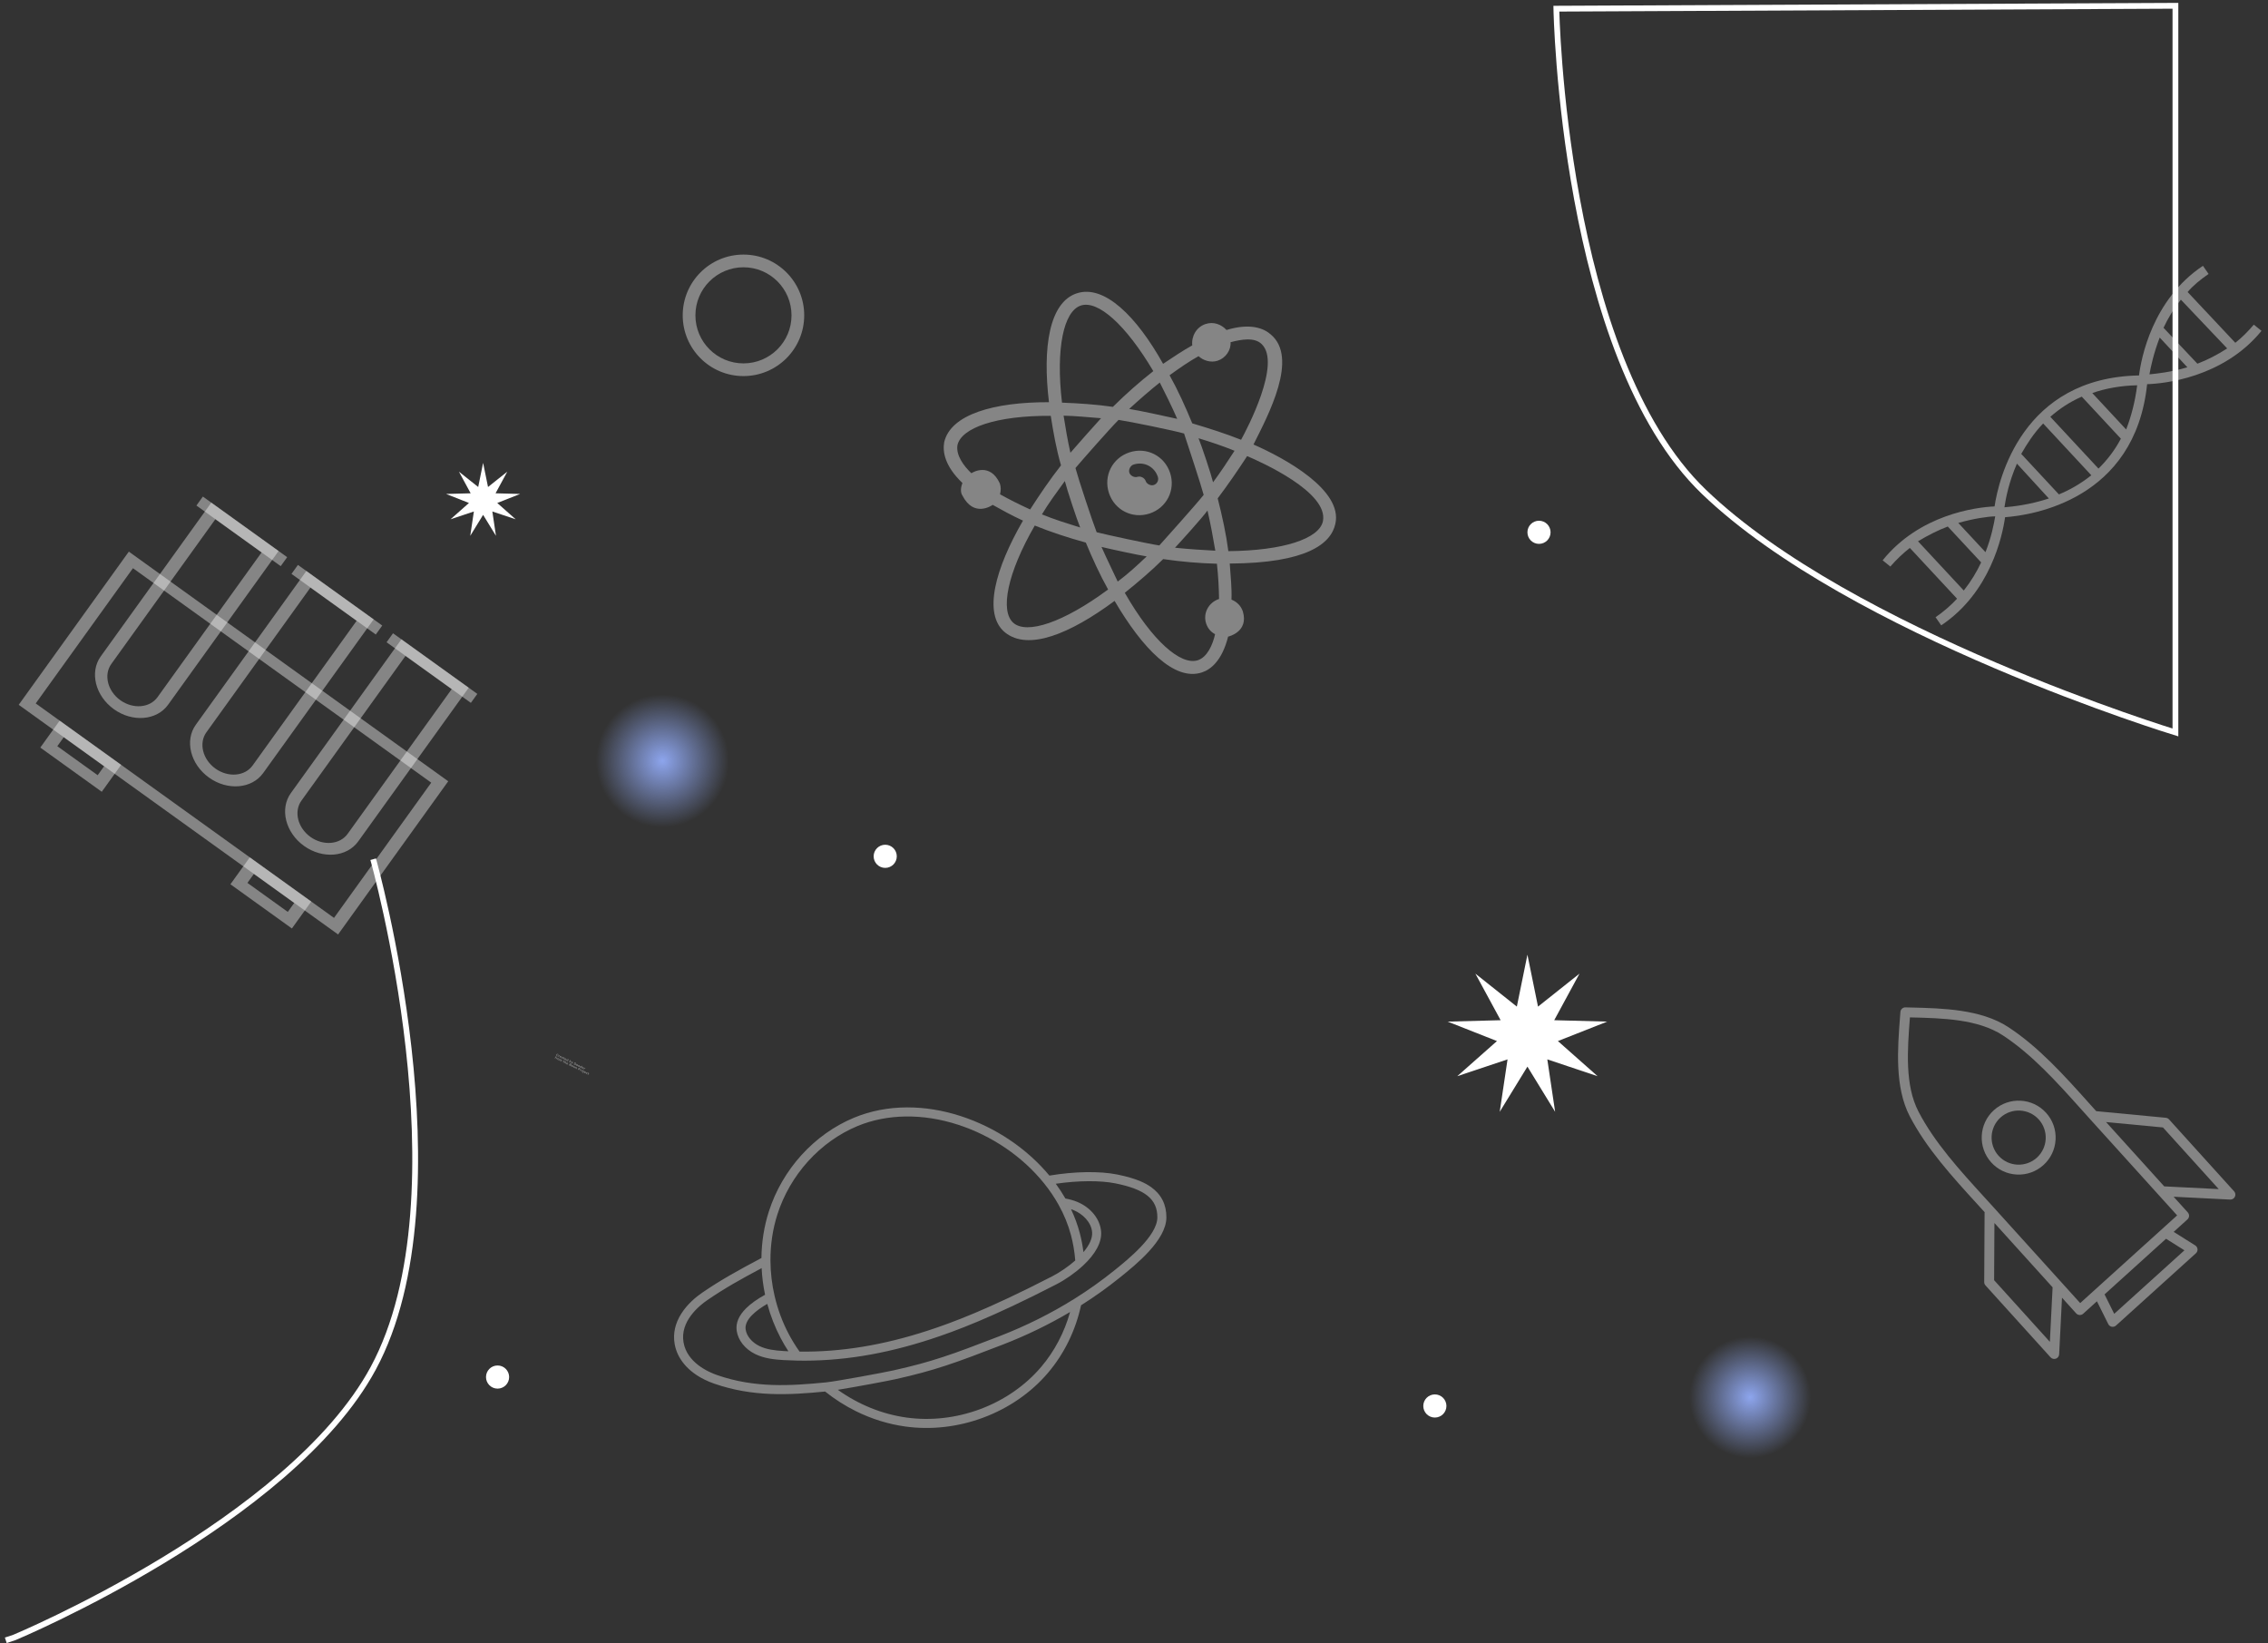 <svg width="392" height="284" viewBox="0 0 392 284" fill="none" xmlns="http://www.w3.org/2000/svg">
<rect x="0" y="0" width="392" height="284" fill="#333333" stroke="none"/>
<path d="M19.677 122.568C16.469 120.262 15.455 116.167 17.417 113.438L36.519 86.869L48.154 95.234L29.052 121.803C27.089 124.532 22.884 124.875 19.677 122.569L19.677 122.568ZM37.228 89.733L19.242 114.75C17.896 116.622 18.59 119.432 20.792 121.016C22.991 122.597 25.88 122.362 27.226 120.491L45.212 95.474L37.228 89.733Z" fill="white" fill-opacity="0.4"/>
<path d="M35.064 85.822L49.635 96.299L48.519 97.85L33.948 87.374L35.064 85.822Z" fill="white" fill-opacity="0.4"/>
<path d="M36.108 134.383C32.901 132.076 31.886 127.981 33.849 125.252L52.951 98.684L64.584 107.048L45.482 133.616C43.52 136.345 39.315 136.689 36.108 134.383L36.108 134.383ZM53.66 101.548L35.673 126.565C34.328 128.437 35.022 131.247 37.224 132.83C39.423 134.411 42.312 134.177 43.658 132.305L61.644 107.288L53.66 101.548Z" fill="white" fill-opacity="0.4"/>
<path d="M51.495 97.638L66.067 108.114L64.951 109.666L50.38 99.189L51.495 97.638Z" fill="white" fill-opacity="0.4"/>
<path d="M52.536 146.194C49.328 143.888 48.314 139.793 50.276 137.064L69.378 110.495L81.013 118.86L61.91 145.429C59.948 148.157 55.743 148.501 52.536 146.195L52.536 146.194ZM70.088 113.36L52.101 138.377C50.755 140.248 51.449 143.058 53.652 144.642C55.851 146.223 58.739 145.988 60.085 144.116L78.071 119.1L70.088 113.36Z" fill="white" fill-opacity="0.4"/>
<path d="M67.93 109.452L82.5 119.928L81.384 121.479L66.814 111.004L67.93 109.452Z" fill="white" fill-opacity="0.4"/>
<path d="M17.589 136.845L6.965 129.206L10.312 124.55L20.937 132.188L17.589 136.845ZM9.905 128.966L16.881 133.981L17.997 132.429L11.021 127.414L9.905 128.966Z" fill="white" fill-opacity="0.4"/>
<path d="M50.451 160.471L39.825 152.832L43.173 148.176L53.798 155.815L50.451 160.471ZM42.766 152.592L49.741 157.607L50.857 156.054L43.882 151.039L42.766 152.592Z" fill="white" fill-opacity="0.4"/>
<path d="M58.436 161.505L3.232 121.814L22.268 95.338L77.472 135.028L58.436 161.505ZM6.174 121.575L57.729 158.642L74.532 135.27L22.979 98.204L6.174 121.575Z" fill="white" fill-opacity="0.4"/>
<path d="M344.165 200.904C345.31 202.171 346.879 202.915 348.584 203.001C350.29 203.086 351.926 202.502 353.192 201.357C354.458 200.211 355.203 198.642 355.289 196.937C355.374 195.232 354.79 193.595 353.645 192.33C351.281 189.716 347.231 189.513 344.617 191.877C342.004 194.241 341.802 198.292 344.165 200.904ZM352.376 193.478C354.106 195.391 353.958 198.357 352.044 200.088C350.131 201.819 347.165 201.67 345.434 199.757C344.569 198.8 344.173 197.58 344.233 196.384C344.293 195.186 344.809 194.012 345.765 193.146C347.68 191.416 350.645 191.564 352.376 193.478Z" fill="white" fill-opacity="0.4"/>
<path d="M330.338 174.132L329.34 174.108C328.883 174.096 328.498 174.444 328.465 174.9L328.389 175.895C327.981 181.245 327.473 187.903 330.069 192.904C332.961 198.477 337.419 203.363 341.732 208.088C342.17 208.569 342.601 209.043 343.032 209.517C343.028 209.548 343.015 209.573 343.014 209.605L342.95 221.584C342.949 221.798 343.027 222.003 343.171 222.162L354.415 234.592C354.647 234.849 355.011 234.941 355.338 234.824C355.664 234.708 355.887 234.407 355.905 234.061L356.395 224.287L358.846 226.997C359.164 227.348 359.704 227.375 360.054 227.057L362.433 224.905L364.39 228.845C364.509 229.084 364.733 229.254 364.997 229.304C365.26 229.353 365.532 229.278 365.73 229.098L379.54 216.607C379.709 216.453 379.809 216.24 379.82 216.015C379.822 215.976 379.822 215.937 379.818 215.898C379.795 215.631 379.648 215.389 379.422 215.248L375.698 212.907L378.077 210.755C378.253 210.597 378.347 210.382 378.358 210.164C378.369 209.945 378.296 209.722 378.138 209.546L375.687 206.836L385.461 207.327C385.806 207.344 386.128 207.151 386.277 206.839C386.326 206.735 386.353 206.625 386.359 206.515C386.37 206.292 386.294 206.069 386.139 205.897L374.895 193.468C374.753 193.309 374.554 193.21 374.342 193.189L362.31 192.045C361.888 191.575 361.464 191.105 361.036 190.627C356.766 185.864 352.35 180.939 347.094 177.504C342.378 174.421 335.702 174.261 330.339 174.132L330.338 174.132ZM354.298 231.912L344.663 221.259L344.716 211.375L354.77 222.492L354.298 231.912ZM377.554 216.096L365.42 227.071L363.751 223.713L374.379 214.1L377.554 216.096ZM373.848 194.863L383.483 205.515L374.063 205.043L364.008 193.927L373.848 194.863ZM346.157 178.938C351.225 182.25 355.565 187.09 359.761 191.772C360.307 192.381 360.848 192.985 361.387 193.58L376.294 210.061L359.54 225.215L344.631 208.732C344.093 208.138 343.547 207.538 342.994 206.933C338.756 202.289 334.375 197.488 331.587 192.115C329.216 187.545 329.684 181.425 330.095 176.025L330.109 175.838L330.295 175.843C335.711 175.973 341.848 176.121 346.156 178.937L346.157 178.938Z" fill="white" fill-opacity="0.4"/>
<circle cx="153" cy="148" r="2" fill="white"/>
<circle cx="86" cy="238" r="2" fill="white"/>
<circle cx="266" cy="92" r="2" fill="white"/>
<circle cx="248" cy="243" r="2" fill="white"/>
<path d="M264 165L265.829 173.975L272.999 168.275L268.631 176.326L277.787 176.569L269.266 179.929L276.124 186L267.437 183.096L268.788 192.156L264 184.348L259.212 192.156L260.563 183.096L251.876 186L258.734 179.929L250.213 176.569L259.369 176.326L255.001 168.275L262.171 173.975L264 165Z" fill="white"/>
<path d="M83.5 80L84.349 84.167L87.678 81.521L85.65 85.259L89.901 85.371L85.945 86.931L89.129 89.75L85.096 88.402L85.723 92.608L83.5 88.983L81.277 92.608L81.904 88.402L77.871 89.75L81.055 86.931L77.099 85.371L81.35 85.259L79.322 81.521L82.651 84.167L83.5 80Z" fill="white"/>
<path d="M325.395 96.841L326.726 97.917C327.799 96.672 328.951 95.6 330.097 94.7L338.254 103.473C337.185 104.632 335.948 105.701 334.542 106.677L335.518 108.082C344.029 102.398 346.097 92.628 346.557 89.391C351.192 89.046 369.01 86.439 371.108 66.396C373.85 66.324 384.245 65.332 390.877 57.182L389.546 56.107C388.562 57.27 387.496 58.344 386.35 59.244L378.107 50.469C379.091 49.306 380.325 48.323 381.731 47.347L380.755 45.941C371.981 51.787 370.069 61.991 369.707 64.889C349.486 65.268 345.42 82.928 344.739 87.527C341.481 87.665 331.76 88.939 325.394 96.841L325.395 96.841ZM371.511 64.698C371.729 63.422 372.243 61.044 373.283 58.341L378.062 63.48C375.206 64.319 372.8 64.573 371.511 64.698L371.511 64.698ZM367.483 74.227L361.633 67.935C363.801 67.157 366.474 66.655 369.387 66.59C369.025 69.488 368.334 72.031 367.483 74.226L367.483 74.227ZM366.57 75.82C365.466 77.921 364.121 79.584 362.701 80.988L354.378 72.038C355.881 70.723 357.638 69.503 359.813 68.555L366.57 75.82ZM361.46 82.141C359.608 83.615 357.772 84.661 355.86 85.448L349.351 78.448C350.357 76.687 351.537 74.847 353.138 73.192L361.46 82.141ZM354.122 86.156C350.83 87.234 347.907 87.557 346.447 87.675C346.674 86.142 347.204 83.336 348.605 80.133L354.122 86.156ZM344.85 89.243C344.632 90.519 344.206 92.816 343.169 95.432L338.472 90.381C341.154 89.622 343.478 89.279 344.849 89.243L344.85 89.243ZM384.944 60.22C383.191 61.355 381.447 62.233 379.797 62.858L373.944 56.653C374.687 55.053 375.69 53.377 376.945 51.796L384.944 60.22ZM331.508 93.553C333.258 92.503 335.003 91.625 336.652 91L342.42 97.202C341.677 98.802 340.674 100.478 339.418 102.059L331.508 93.553Z" fill="white" fill-opacity="0.4"/>
<path d="M216.652 76.824C219.27 71.623 224.471 61.818 219.625 57.793C218.467 56.769 216.147 55.777 211.99 57.033C211.078 56.045 209.742 55.548 208.368 56.002C206.783 56.526 205.899 58.107 206.071 59.691C204.484 60.567 202.757 61.723 201.029 62.88C196.441 54.667 190.861 49.126 186.105 50.697C181.35 52.267 180.167 60.042 181.302 69.512C171.8 69.485 164.299 71.611 163.194 76.43C162.908 78.048 163.253 80.513 166.342 83.477C166.093 84.145 165.915 85.025 166.371 85.695C168.296 89.395 171.293 87.468 171.575 87.257C173.156 88.142 174.878 89.097 176.811 89.982C172.037 98.239 169.834 106.116 173.696 109.295C177.699 112.543 184.922 109.572 192.646 103.856C197.48 112.105 202.99 117.786 207.745 116.216C209.225 115.727 211.199 114.254 212.267 110.034C212.373 109.999 215.859 109.199 214.813 105.677C214.499 104.726 213.797 104.02 212.848 103.631C212.923 101.73 212.718 99.689 212.548 97.4C225.887 97.332 230.048 93.965 230.797 90.553C232.15 84.715 222.135 79.231 216.651 76.823L216.652 76.824ZM175.143 107.645C172.826 105.598 174.076 99.09 178.85 90.832C181.556 91.931 184.58 92.924 187.675 93.778C188.829 96.561 190.088 99.31 191.524 101.883C183.801 107.598 177.46 109.692 175.143 107.645L175.143 107.645ZM186.698 91.171C184.342 90.426 182.126 89.751 180.088 88.9C181.219 87.003 182.597 85.142 184.045 83.14C184.393 84.548 186.173 89.938 186.698 91.171ZM183.384 80.428C181.406 82.956 179.675 85.521 178.049 88.05C176.115 87.165 174.429 86.316 172.847 85.431C172.99 84.799 173.027 84.2 172.817 83.566C171.138 79.901 168.177 81.583 167.895 81.793C166.526 80.487 165.229 78.689 165.48 76.965C166.122 73.94 172.216 71.81 181.613 71.871C182.028 74.547 182.547 77.54 183.384 80.428ZM203.466 72.389C202.2 72.104 196.643 70.892 195.165 70.677C196.965 69.028 198.694 67.519 200.457 66.116C201.472 68.125 202.487 70.134 203.466 72.389ZM186.804 52.81C189.762 51.833 194.572 56.105 199.336 64.142C197.009 65.966 194.645 68.036 192.351 70.317C189.396 69.886 186.405 69.702 183.555 69.589C182.454 60.224 183.845 53.788 186.804 52.81ZM183.83 71.842C185.836 71.883 188.017 72.1 190.304 72.282C189.351 73.3 185.856 77.267 185.009 78.25C184.522 76.067 184.141 73.849 183.83 71.842ZM190.384 94.525C191.79 94.88 196.961 95.986 198.192 96.165C196.498 97.779 194.875 99.253 193.183 100.515C192.343 98.683 191.328 96.674 190.384 94.525ZM210.701 103.52C210.701 103.52 210.595 103.555 210.701 103.52C208.904 104.113 207.879 105.976 208.472 107.772C208.751 108.618 209.312 109.253 210.015 109.606C209.588 111.506 208.632 113.58 207.047 114.103C204.088 115.08 199.137 110.738 194.409 102.455C196.631 100.666 198.924 98.737 201.042 96.631C204.243 97.097 207.375 97.353 210.331 97.431C210.571 99.579 210.671 101.655 210.701 103.52L210.701 103.52ZM210.055 95.177C207.909 95.066 205.516 94.918 203.088 94.665C204.041 93.647 207.818 89.47 208.702 88.24C209.258 90.635 209.674 92.959 210.055 95.177ZM208.041 85.529C206.804 87.109 201.58 92.937 200.379 94.271C198.656 94.02 191.34 92.451 189.546 91.988C188.847 90.227 186.369 82.724 185.881 80.892C186.976 79.593 191.919 73.976 193.33 72.572C195.3 72.859 202.968 74.429 204.656 74.926C205.249 76.723 207.588 83.803 208.041 85.529ZM207.157 61.56C207.999 62.337 209.3 62.727 210.463 62.343C211.836 61.89 212.79 60.52 212.689 59.147C214.52 58.659 216.844 58.243 218.072 59.478C221.512 62.796 215.533 74.147 214.507 76.009C211.941 74.981 209.058 74.058 206.069 73.17C204.88 70.281 203.586 67.427 202.15 64.854C203.948 63.557 205.57 62.435 207.156 61.559L207.157 61.56ZM207.153 75.744C209.368 76.418 211.478 77.128 213.376 77.908C212.21 79.699 211.044 81.491 209.666 83.352C209.353 82.049 207.712 77.082 207.153 75.744ZM228.651 90.091C228.009 93.116 221.774 95.175 212.307 95.255C211.928 92.332 211.268 89.269 210.467 86.134C212.339 83.641 214 81.217 215.555 78.828C217.875 79.82 229.685 85.061 228.651 90.092L228.651 90.091Z" fill="white" fill-opacity="0.4"/>
<path d="M195.208 78.184C192.249 79.161 190.692 82.254 191.67 85.213C192.647 88.171 195.74 89.729 198.698 88.751C201.657 87.774 203.214 84.681 202.237 81.722C201.26 78.763 198.167 77.206 195.208 78.184ZM199.416 83.826C198.888 84.001 198.185 83.647 198.01 83.118C197.836 82.59 197.133 82.236 196.604 82.411C196.076 82.585 195.373 82.231 195.199 81.703C195.024 81.175 195.378 80.472 195.906 80.297C197.703 79.704 199.53 80.624 200.124 82.42C200.298 82.949 200.05 83.617 199.416 83.826Z" fill="white" fill-opacity="0.4"/>
<path d="M198.933 205.155C198.096 204.563 196.582 203.695 193.111 202.995C190.074 202.384 185.717 202.455 181.38 203.182C177.481 198.492 172.063 194.85 166.071 192.902C162.957 191.89 159.826 191.383 156.764 191.394C153.523 191.406 150.452 192.002 147.636 193.166C140.736 196.017 135.221 202.085 132.884 209.396C132.065 211.959 131.636 214.657 131.605 217.425C127.433 219.647 124.599 221.204 121.37 223.417C120.304 224.148 118.811 225.37 117.754 227.042C116.685 228.732 116.297 230.489 116.602 232.264C117.042 234.83 118.886 237.015 121.751 238.433C122.285 238.697 122.854 238.935 123.456 239.144C130.1 241.447 136.313 241.121 142.612 240.505C144.286 241.839 146.075 242.977 147.945 243.904C150.651 245.244 153.529 246.141 156.472 246.549C160.939 247.168 165.605 246.634 169.965 245.006C174.359 243.366 178.218 240.696 181.126 237.283C183.926 233.997 185.9 229.963 186.848 225.598C189.172 224.128 191.418 222.525 193.527 220.829C196.339 218.568 201.572 214.36 201.598 210.427C201.614 208.191 200.717 206.417 198.933 205.155L198.933 205.155ZM139.66 200.717C142.078 198.04 145.042 195.928 148.231 194.61C153.351 192.494 159.515 192.415 165.587 194.388C171.443 196.291 176.722 199.887 180.451 204.514C180.453 204.515 180.454 204.517 180.455 204.518C180.455 204.519 180.456 204.519 180.456 204.52C181.411 205.705 182.257 206.954 182.969 208.233C183.908 209.918 184.625 211.672 185.099 213.447C185.48 214.872 185.729 216.352 185.844 217.851C184.673 218.887 183.206 219.899 181.851 220.596C170.735 226.323 164.521 228.618 160.35 229.978C152.59 232.507 145.339 233.693 138.197 233.601C137.501 232.624 136.871 231.601 136.32 230.555C135.24 228.502 134.421 226.299 133.887 224.006C133.419 221.996 133.176 219.939 133.165 217.891C133.15 215.122 133.556 212.423 134.371 209.871C135.439 206.531 137.267 203.366 139.659 200.718L139.66 200.717ZM187.266 216.408C187.121 215.265 186.902 214.138 186.609 213.041C186.242 211.671 185.74 210.314 185.114 208.989C185.281 209.045 185.443 209.105 185.601 209.171C187.08 209.784 188.63 211.203 188.762 212.994C188.834 213.985 188.311 215.167 187.267 216.408L187.266 216.408ZM132.616 225.352C133.174 227.42 133.953 229.411 134.939 231.285C135.343 232.053 135.787 232.809 136.267 233.545C136.017 233.534 135.768 233.521 135.519 233.507C133.841 233.41 132.476 233.227 131.269 232.648C129.959 232.017 129.039 230.912 128.875 229.762C128.627 228.033 130.821 226.391 132.616 225.353L132.616 225.352ZM179.938 236.27C177.202 239.48 173.566 241.994 169.421 243.542C165.303 245.079 160.899 245.583 156.688 245C152.475 244.417 148.403 242.768 144.81 240.206C147.963 239.698 153.445 238.668 154.783 238.369C161.475 236.876 164.978 235.619 173.281 232.407C177.368 230.827 181.286 228.93 184.952 226.76C183.963 230.299 182.25 233.557 179.939 236.27L179.938 236.27ZM192.549 219.611C190.402 221.338 188.11 222.967 185.738 224.453C181.7 226.984 177.319 229.17 172.719 230.95C164.496 234.13 161.031 235.375 154.444 236.844C152.672 237.24 144.5 238.748 142.777 238.919C136.549 239.537 130.424 239.906 123.968 237.667C122.416 237.129 118.741 235.499 118.14 231.998C117.521 228.385 120.808 225.695 122.25 224.707C125.291 222.623 127.911 221.167 131.638 219.177C131.714 220.718 131.915 222.257 132.235 223.774C130.867 224.525 129.768 225.309 128.961 226.108C127.689 227.369 127.14 228.673 127.328 229.985C127.565 231.645 128.753 233.147 130.511 234.018C130.538 234.031 130.564 234.044 130.591 234.057C132.113 234.788 133.814 234.974 135.425 235.067C136.206 235.112 136.996 235.143 137.775 235.158C145.219 235.303 152.761 234.094 160.831 231.464C165.058 230.086 171.348 227.764 182.563 221.986C184.161 221.163 185.834 219.99 187.158 218.767C187.159 218.767 187.16 218.766 187.16 218.766C187.166 218.76 187.172 218.755 187.179 218.749C189.365 216.724 190.45 214.693 190.317 212.878C190.159 210.72 188.544 208.699 186.198 207.727C185.562 207.464 184.886 207.271 184.142 207.14C183.643 206.272 183.087 205.42 182.48 204.592C186.315 204.031 190.176 203.999 192.8 204.528C197.961 205.568 200.057 207.275 200.035 210.418C200.014 213.608 194.972 217.662 192.549 219.611L192.549 219.611Z" fill="white" fill-opacity="0.4"/>
<path d="M96.393 182.556C96.374 182.558 96.354 182.555 96.334 182.549C96.314 182.546 96.295 182.539 96.275 182.529C96.218 182.501 96.18 182.463 96.163 182.414C96.144 182.366 96.15 182.314 96.177 182.259C96.205 182.203 96.242 182.168 96.292 182.153C96.341 182.138 96.394 182.144 96.452 182.172C96.472 182.182 96.489 182.194 96.503 182.207C96.52 182.22 96.534 182.234 96.545 182.25L96.509 182.323C96.499 182.304 96.487 182.287 96.473 182.274C96.461 182.261 96.445 182.25 96.427 182.241C96.395 182.225 96.365 182.223 96.337 182.234C96.309 182.246 96.288 182.269 96.27 182.305C96.253 182.34 96.247 182.372 96.254 182.4C96.263 182.429 96.283 182.452 96.315 182.468C96.333 182.477 96.351 182.483 96.369 182.485C96.388 182.488 96.408 182.488 96.429 182.484L96.393 182.556Z" fill="white" fill-opacity="0.4"/>
<path d="M96.735 182.517C96.728 182.51 96.722 182.504 96.716 182.499C96.71 182.494 96.704 182.489 96.697 182.486C96.675 182.475 96.655 182.474 96.637 182.481C96.618 182.489 96.603 182.505 96.591 182.53L96.532 182.649L96.452 182.609L96.579 182.352L96.659 182.392L96.638 182.435C96.659 182.422 96.677 182.416 96.695 182.416C96.712 182.414 96.73 182.418 96.749 182.427C96.752 182.428 96.754 182.431 96.757 182.434L96.772 182.442L96.735 182.517Z" fill="white" fill-opacity="0.4"/>
<path d="M97.004 182.722L96.993 182.745L96.8 182.649C96.793 182.669 96.794 182.687 96.801 182.703C96.808 182.718 96.822 182.732 96.844 182.743C96.86 182.751 96.879 182.757 96.9 182.761C96.921 182.765 96.943 182.767 96.967 182.766L96.936 182.829C96.912 182.826 96.89 182.821 96.868 182.814C96.847 182.81 96.827 182.803 96.809 182.794C96.762 182.771 96.73 182.741 96.716 182.704C96.703 182.667 96.707 182.627 96.728 182.585C96.749 182.544 96.777 182.517 96.814 182.506C96.852 182.493 96.893 182.498 96.939 182.52C96.979 182.54 97.004 182.568 97.015 182.605C97.029 182.642 97.025 182.68 97.004 182.722L97.004 182.722ZM96.933 182.652C96.941 182.636 96.942 182.621 96.936 182.607C96.933 182.592 96.924 182.582 96.911 182.576C96.894 182.567 96.878 182.566 96.863 182.571C96.849 182.575 96.837 182.584 96.827 182.6L96.933 182.652Z" fill="white" fill-opacity="0.4"/>
<path d="M97.174 182.823C97.156 182.814 97.14 182.811 97.129 182.813C97.118 182.814 97.11 182.821 97.104 182.832C97.099 182.842 97.098 182.852 97.102 182.862C97.106 182.87 97.114 182.878 97.128 182.885C97.143 182.892 97.158 182.893 97.173 182.888C97.19 182.883 97.204 182.871 97.212 182.854L97.217 182.844L97.174 182.823ZM97.312 182.854L97.24 183L97.16 182.96L97.178 182.922C97.159 182.931 97.141 182.937 97.123 182.939C97.106 182.938 97.088 182.934 97.068 182.924C97.041 182.91 97.023 182.892 97.014 182.869C97.005 182.844 97.007 182.819 97.02 182.793C97.035 182.763 97.055 182.747 97.082 182.743C97.11 182.74 97.147 182.75 97.191 182.772L97.241 182.796L97.245 182.789C97.251 182.776 97.249 182.763 97.241 182.752C97.234 182.741 97.219 182.729 97.198 182.719C97.181 182.71 97.164 182.704 97.147 182.7C97.131 182.696 97.114 182.694 97.097 182.694L97.129 182.631C97.146 182.636 97.165 182.642 97.185 182.65C97.205 182.656 97.223 182.663 97.24 182.671C97.287 182.694 97.316 182.72 97.327 182.748C97.338 182.777 97.333 182.812 97.312 182.854L97.312 182.854Z" fill="white" fill-opacity="0.4"/>
<path d="M97.57 182.751L97.534 182.824L97.619 182.867L97.591 182.925L97.505 182.882L97.452 182.99C97.445 183.004 97.443 183.014 97.445 183.022C97.449 183.028 97.457 183.034 97.471 183.04L97.513 183.062L97.485 183.119L97.414 183.085C97.382 183.069 97.363 183.051 97.356 183.031C97.349 183.011 97.354 182.984 97.371 182.95L97.425 182.842L97.382 182.821L97.411 182.763L97.453 182.785L97.49 182.712L97.57 182.751Z" fill="white" fill-opacity="0.4"/>
<path d="M97.864 183.148L97.853 183.17L97.659 183.075C97.653 183.095 97.653 183.112 97.66 183.128C97.667 183.144 97.681 183.158 97.703 183.168C97.72 183.177 97.738 183.183 97.76 183.187C97.781 183.191 97.802 183.193 97.826 183.192L97.795 183.255C97.772 183.252 97.749 183.247 97.727 183.24C97.706 183.236 97.686 183.229 97.668 183.22C97.621 183.197 97.59 183.167 97.575 183.13C97.562 183.092 97.566 183.053 97.587 183.011C97.608 182.969 97.636 182.943 97.674 182.931C97.711 182.919 97.752 182.924 97.798 182.946C97.838 182.966 97.863 182.994 97.875 183.031C97.888 183.067 97.884 183.106 97.864 183.148L97.864 183.148ZM97.792 183.078C97.8 183.061 97.801 183.046 97.796 183.033C97.792 183.018 97.784 183.008 97.77 183.001C97.753 182.993 97.738 182.991 97.723 182.996C97.708 183 97.696 183.01 97.686 183.025L97.792 183.078Z" fill="white" fill-opacity="0.4"/>
<path d="M98.147 183.174L98.215 183.035L98.298 183.076L98.121 183.433L98.038 183.392L98.057 183.355C98.04 183.365 98.021 183.371 98.002 183.371C97.985 183.371 97.968 183.367 97.952 183.359C97.92 183.343 97.899 183.317 97.89 183.281C97.882 183.246 97.888 183.209 97.908 183.168C97.928 183.128 97.954 183.1 97.987 183.085C98.021 183.071 98.054 183.071 98.086 183.087C98.103 183.095 98.115 183.107 98.125 183.122C98.137 183.137 98.144 183.154 98.147 183.174L98.147 183.174ZM98.012 183.313C98.028 183.322 98.043 183.322 98.058 183.315C98.075 183.306 98.089 183.289 98.102 183.264C98.114 183.239 98.118 183.218 98.114 183.201C98.112 183.184 98.103 183.171 98.087 183.163C98.068 183.153 98.05 183.153 98.034 183.162C98.019 183.169 98.006 183.185 97.994 183.211C97.981 183.236 97.975 183.257 97.978 183.275C97.982 183.292 97.993 183.304 98.012 183.313V183.313Z" fill="white" fill-opacity="0.4"/>
<path d="M98.519 183.568C98.537 183.577 98.553 183.578 98.568 183.57C98.585 183.562 98.599 183.545 98.612 183.52C98.624 183.495 98.628 183.474 98.624 183.457C98.622 183.439 98.612 183.426 98.594 183.417C98.577 183.409 98.56 183.409 98.544 183.417C98.528 183.424 98.513 183.44 98.501 183.465C98.489 183.489 98.485 183.51 98.489 183.528C98.492 183.547 98.502 183.559 98.519 183.568L98.519 183.568ZM98.546 183.374C98.565 183.365 98.583 183.36 98.6 183.36C98.619 183.36 98.637 183.363 98.654 183.372C98.685 183.387 98.705 183.413 98.713 183.448C98.721 183.483 98.715 183.521 98.695 183.561C98.675 183.601 98.648 183.629 98.616 183.644C98.583 183.659 98.551 183.659 98.519 183.643C98.502 183.635 98.489 183.623 98.477 183.609C98.467 183.594 98.46 183.576 98.456 183.555L98.438 183.593L98.357 183.553L98.534 183.196L98.614 183.236L98.546 183.374Z" fill="white" fill-opacity="0.4"/>
<path d="M98.79 183.446L98.873 183.487L98.855 183.695L99.001 183.551L99.084 183.592L98.837 183.82C98.811 183.842 98.788 183.855 98.768 183.858C98.748 183.862 98.727 183.86 98.704 183.848L98.656 183.825L98.682 183.772L98.707 183.784C98.72 183.791 98.732 183.793 98.741 183.792C98.749 183.791 98.758 183.786 98.767 183.776L98.774 183.77L98.79 183.446Z" fill="white" fill-opacity="0.4"/>
<path d="M99.393 183.72L99.289 183.929L99.322 183.945C99.357 183.963 99.388 183.968 99.415 183.96C99.444 183.952 99.467 183.931 99.484 183.897C99.501 183.862 99.505 183.831 99.495 183.805C99.485 183.778 99.462 183.755 99.425 183.736L99.393 183.72ZM99.337 183.611L99.43 183.657C99.482 183.683 99.519 183.707 99.54 183.727C99.563 183.747 99.579 183.77 99.59 183.796C99.598 183.819 99.6 183.842 99.597 183.865C99.595 183.889 99.587 183.915 99.574 183.942C99.562 183.967 99.546 183.987 99.528 184.003C99.511 184.02 99.491 184.034 99.468 184.043C99.441 184.05 99.412 184.052 99.382 184.047C99.353 184.041 99.312 184.025 99.261 183.999L99.168 183.953L99.337 183.611Z" fill="white" fill-opacity="0.4"/>
<path d="M99.777 184.001C99.76 183.993 99.744 183.993 99.727 184.001C99.711 184.008 99.697 184.024 99.685 184.049C99.672 184.074 99.668 184.096 99.671 184.115C99.675 184.131 99.686 184.144 99.703 184.152C99.721 184.161 99.737 184.162 99.751 184.154C99.768 184.146 99.783 184.129 99.795 184.104C99.808 184.079 99.812 184.058 99.808 184.041C99.805 184.024 99.796 184.01 99.777 184.001ZM99.807 183.941C99.853 183.963 99.88 183.993 99.892 184.03C99.905 184.066 99.901 184.105 99.881 184.146C99.86 184.188 99.831 184.216 99.793 184.228C99.757 184.24 99.718 184.235 99.673 184.212C99.629 184.191 99.6 184.162 99.587 184.126C99.574 184.089 99.578 184.049 99.599 184.007C99.62 183.965 99.648 183.939 99.685 183.927C99.723 183.915 99.763 183.919 99.807 183.941Z" fill="white" fill-opacity="0.4"/>
<path d="M100.099 184.162C100.082 184.154 100.066 184.154 100.049 184.163C100.033 184.169 100.019 184.185 100.007 184.21C99.994 184.235 99.989 184.257 99.993 184.276C99.997 184.293 100.008 184.305 100.024 184.313C100.043 184.322 100.059 184.323 100.073 184.316C100.09 184.307 100.105 184.29 100.117 184.265C100.13 184.24 100.134 184.219 100.129 184.202C100.127 184.185 100.117 184.171 100.099 184.162ZM100.129 184.102C100.174 184.124 100.202 184.154 100.214 184.191C100.227 184.227 100.223 184.266 100.203 184.307C100.182 184.35 100.153 184.377 100.115 184.389C100.079 184.401 100.04 184.396 99.995 184.374C99.951 184.352 99.922 184.324 99.909 184.287C99.896 184.25 99.9 184.21 99.921 184.168C99.942 184.127 99.97 184.1 100.007 184.089C100.045 184.076 100.085 184.08 100.129 184.102Z" fill="white" fill-opacity="0.4"/>
<path d="M100.484 184.332L100.552 184.194L100.635 184.235L100.458 184.592L100.375 184.551L100.394 184.513C100.376 184.523 100.358 184.529 100.339 184.529C100.322 184.529 100.305 184.525 100.288 184.517C100.256 184.501 100.236 184.475 100.227 184.439C100.219 184.404 100.225 184.367 100.245 184.326C100.265 184.286 100.291 184.259 100.324 184.243C100.358 184.229 100.391 184.23 100.423 184.245C100.439 184.254 100.452 184.265 100.462 184.28C100.474 184.295 100.481 184.312 100.484 184.332L100.484 184.332ZM100.349 184.472C100.365 184.48 100.38 184.48 100.395 184.473C100.412 184.464 100.426 184.447 100.439 184.422C100.451 184.397 100.455 184.376 100.451 184.36C100.449 184.342 100.44 184.329 100.423 184.321C100.404 184.311 100.387 184.311 100.371 184.32C100.356 184.327 100.343 184.344 100.331 184.369C100.318 184.394 100.312 184.415 100.315 184.433C100.319 184.45 100.33 184.462 100.349 184.472V184.472Z" fill="white" fill-opacity="0.4"/>
<path d="M100.857 184.63L100.845 184.653L100.652 184.557C100.646 184.577 100.646 184.595 100.653 184.611C100.66 184.627 100.674 184.64 100.696 184.651C100.712 184.659 100.731 184.665 100.753 184.669C100.773 184.673 100.795 184.675 100.819 184.674L100.788 184.737C100.764 184.734 100.742 184.729 100.72 184.722C100.699 184.718 100.679 184.711 100.661 184.702C100.614 184.679 100.582 184.649 100.568 184.612C100.555 184.575 100.559 184.535 100.58 184.493C100.601 184.452 100.629 184.425 100.666 184.414C100.704 184.401 100.745 184.406 100.791 184.428C100.831 184.448 100.856 184.476 100.867 184.513C100.881 184.55 100.877 184.589 100.857 184.63L100.857 184.63ZM100.785 184.56C100.793 184.544 100.794 184.529 100.788 184.515C100.785 184.501 100.776 184.49 100.763 184.484C100.746 184.475 100.73 184.474 100.715 184.479C100.701 184.483 100.689 184.492 100.679 184.508L100.785 184.56Z" fill="white" fill-opacity="0.4"/>
<path d="M101.141 184.698C101.134 184.69 101.128 184.684 101.122 184.679C101.116 184.675 101.11 184.67 101.103 184.667C101.081 184.656 101.061 184.654 101.043 184.662C101.024 184.67 101.009 184.686 100.997 184.711L100.938 184.829L100.858 184.789L100.985 184.533L101.065 184.573L101.044 184.616C101.065 184.603 101.083 184.597 101.101 184.596C101.118 184.595 101.136 184.598 101.155 184.608C101.158 184.609 101.16 184.612 101.164 184.615L101.179 184.623L101.141 184.698Z" fill="white" fill-opacity="0.4"/>
<path d="M96.219 182.635L96.193 182.687L96.147 182.665C96.135 182.659 96.126 182.657 96.118 182.66C96.113 182.662 96.108 182.669 96.102 182.68L96.094 182.698L96.161 182.731L96.133 182.789L96.065 182.756L95.966 182.954L95.883 182.913L95.982 182.714L95.942 182.695L95.97 182.637L96.011 182.657L96.019 182.639C96.033 182.611 96.051 182.594 96.073 182.587C96.095 182.582 96.122 182.587 96.156 182.603L96.219 182.635Z" fill="white" fill-opacity="0.4"/>
<path d="M96.365 182.918C96.358 182.91 96.351 182.904 96.346 182.899C96.34 182.894 96.333 182.89 96.327 182.886C96.305 182.876 96.285 182.874 96.267 182.882C96.248 182.89 96.233 182.906 96.221 182.931L96.162 183.049L96.082 183.009L96.209 182.753L96.289 182.793L96.268 182.835C96.288 182.823 96.307 182.816 96.324 182.816C96.342 182.815 96.359 182.818 96.378 182.827C96.382 182.829 96.384 182.832 96.387 182.835L96.402 182.842L96.365 182.918Z" fill="white" fill-opacity="0.4"/>
<path d="M96.534 182.98C96.517 182.971 96.5 182.972 96.484 182.98C96.468 182.987 96.454 183.003 96.441 183.028C96.429 183.053 96.424 183.075 96.428 183.093C96.432 183.11 96.442 183.122 96.459 183.131C96.478 183.14 96.493 183.14 96.508 183.133C96.525 183.125 96.54 183.108 96.552 183.083C96.564 183.057 96.568 183.037 96.564 183.02C96.562 183.002 96.552 182.989 96.534 182.98ZM96.564 182.919C96.609 182.942 96.637 182.971 96.648 183.008C96.662 183.044 96.658 183.083 96.638 183.125C96.617 183.167 96.588 183.194 96.55 183.207C96.514 183.219 96.475 183.213 96.429 183.191C96.385 183.169 96.357 183.141 96.344 183.105C96.331 183.067 96.335 183.028 96.356 182.985C96.376 182.944 96.405 182.917 96.442 182.906C96.48 182.893 96.52 182.898 96.564 182.919Z" fill="white" fill-opacity="0.4"/>
<path d="M96.974 183.187C96.994 183.176 97.012 183.17 97.031 183.168C97.05 183.167 97.068 183.171 97.085 183.179C97.115 183.194 97.133 183.215 97.139 183.24C97.144 183.267 97.139 183.297 97.121 183.332L97.044 183.488L96.961 183.447L97.027 183.313L97.031 183.306L97.035 183.298C97.044 183.28 97.048 183.266 97.047 183.254C97.046 183.244 97.04 183.235 97.028 183.229C97.013 183.222 96.997 183.223 96.981 183.231C96.966 183.238 96.953 183.255 96.941 183.28L96.878 183.406L96.795 183.365L96.861 183.231C96.875 183.203 96.882 183.183 96.881 183.172C96.882 183.162 96.876 183.154 96.862 183.147C96.847 183.14 96.831 183.14 96.815 183.149C96.8 183.156 96.787 183.173 96.775 183.198L96.712 183.323L96.632 183.284L96.759 183.027L96.839 183.067L96.821 183.105C96.838 183.095 96.855 183.089 96.872 183.089C96.889 183.088 96.906 183.091 96.921 183.098C96.939 183.107 96.953 183.119 96.963 183.134C96.972 183.15 96.975 183.167 96.974 183.187L96.974 183.187Z" fill="white" fill-opacity="0.4"/>
<path d="M97.537 183.321L97.501 183.394L97.586 183.436L97.558 183.494L97.472 183.452L97.419 183.56C97.412 183.573 97.41 183.584 97.413 183.591C97.416 183.597 97.424 183.603 97.438 183.61L97.481 183.631L97.452 183.689L97.381 183.654C97.349 183.638 97.33 183.621 97.323 183.6C97.316 183.58 97.321 183.554 97.338 183.52L97.392 183.412L97.349 183.391L97.378 183.333L97.42 183.354L97.457 183.281L97.537 183.321Z" fill="white" fill-opacity="0.4"/>
<path d="M97.847 183.69L97.769 183.846L97.686 183.805L97.745 183.686C97.757 183.663 97.763 183.647 97.766 183.637C97.768 183.628 97.769 183.622 97.77 183.617C97.769 183.609 97.768 183.603 97.764 183.598C97.76 183.593 97.754 183.588 97.746 183.584C97.729 183.575 97.712 183.575 97.696 183.584C97.679 183.593 97.665 183.608 97.653 183.632L97.591 183.757L97.51 183.717L97.687 183.36L97.768 183.4L97.699 183.538C97.72 183.53 97.739 183.526 97.756 183.526C97.773 183.524 97.79 183.527 97.807 183.536C97.837 183.551 97.855 183.571 97.861 183.597C97.868 183.624 97.864 183.655 97.847 183.69L97.847 183.69Z" fill="white" fill-opacity="0.4"/>
<path d="M98.165 183.883L98.154 183.906L97.961 183.81C97.954 183.83 97.955 183.848 97.962 183.864C97.969 183.879 97.983 183.893 98.005 183.904C98.021 183.912 98.04 183.918 98.061 183.922C98.082 183.926 98.104 183.928 98.128 183.927L98.097 183.99C98.073 183.987 98.051 183.982 98.029 183.975C98.008 183.971 97.988 183.964 97.97 183.955C97.923 183.932 97.891 183.902 97.877 183.865C97.864 183.828 97.868 183.788 97.889 183.746C97.909 183.705 97.938 183.678 97.975 183.667C98.013 183.654 98.054 183.659 98.1 183.681C98.14 183.701 98.165 183.729 98.176 183.766C98.19 183.803 98.186 183.842 98.165 183.883L98.165 183.883ZM98.094 183.813C98.102 183.797 98.103 183.782 98.097 183.768C98.094 183.754 98.085 183.743 98.072 183.737C98.055 183.728 98.039 183.727 98.024 183.732C98.01 183.736 97.998 183.745 97.988 183.761L98.094 183.813Z" fill="white" fill-opacity="0.4"/>
<path d="M98.498 183.781L98.596 183.83L98.606 184.126L98.722 183.892L98.805 183.933L98.635 184.275L98.537 184.227L98.529 183.928L98.412 184.164L98.329 184.123L98.498 183.781Z" fill="white" fill-opacity="0.4"/>
<path d="M98.939 184.173C98.922 184.165 98.905 184.165 98.888 184.173C98.873 184.18 98.859 184.196 98.846 184.221C98.834 184.246 98.829 184.268 98.832 184.286C98.837 184.303 98.847 184.316 98.864 184.324C98.882 184.333 98.898 184.334 98.913 184.326C98.93 184.318 98.944 184.301 98.957 184.276C98.969 184.251 98.973 184.23 98.969 184.213C98.967 184.196 98.957 184.182 98.939 184.173ZM98.969 184.113C99.014 184.135 99.041 184.165 99.053 184.201C99.066 184.238 99.063 184.277 99.042 184.318C99.021 184.36 98.992 184.387 98.955 184.4C98.919 184.412 98.879 184.407 98.834 184.384C98.79 184.362 98.762 184.334 98.748 184.298C98.736 184.26 98.74 184.221 98.76 184.179C98.781 184.137 98.81 184.111 98.847 184.099C98.884 184.087 98.925 184.091 98.969 184.113Z" fill="white" fill-opacity="0.4"/>
<path d="M99.09 184.374L99.167 184.218L99.248 184.258L99.235 184.283L99.209 184.336L99.188 184.378C99.178 184.398 99.171 184.414 99.168 184.425C99.165 184.434 99.164 184.441 99.165 184.445C99.165 184.452 99.167 184.458 99.171 184.464C99.175 184.471 99.181 184.475 99.188 184.479C99.205 184.487 99.222 184.487 99.239 184.479C99.255 184.47 99.269 184.455 99.281 184.431L99.343 184.305L99.424 184.345L99.297 184.601L99.216 184.561L99.235 184.524C99.214 184.532 99.195 184.537 99.177 184.539C99.16 184.538 99.144 184.535 99.127 184.527C99.097 184.512 99.079 184.492 99.073 184.465C99.067 184.44 99.073 184.409 99.09 184.374L99.09 184.374Z" fill="white" fill-opacity="0.4"/>
<path d="M99.712 184.612L99.635 184.768L99.552 184.727L99.612 184.606C99.622 184.585 99.628 184.569 99.631 184.56C99.634 184.551 99.635 184.544 99.635 184.54C99.634 184.532 99.633 184.525 99.629 184.521C99.625 184.515 99.619 184.51 99.611 184.506C99.594 184.498 99.578 184.498 99.561 184.506C99.544 184.515 99.53 184.531 99.518 184.554L99.456 184.68L99.376 184.64L99.503 184.384L99.583 184.423L99.564 184.461C99.585 184.453 99.604 184.448 99.621 184.448C99.638 184.447 99.656 184.45 99.672 184.458C99.703 184.473 99.721 184.494 99.727 184.519C99.734 184.546 99.729 184.577 99.712 184.612L99.712 184.612Z" fill="white" fill-opacity="0.4"/>
<path d="M100.044 184.546L100.192 184.619C100.236 184.641 100.263 184.667 100.275 184.698C100.289 184.728 100.288 184.761 100.271 184.796C100.252 184.833 100.226 184.855 100.193 184.864C100.162 184.872 100.125 184.865 100.081 184.843L100.021 184.813L99.963 184.931L99.874 184.888L100.044 184.546ZM100.101 184.652L100.053 184.748L100.104 184.773C100.12 184.781 100.134 184.783 100.148 184.779C100.162 184.776 100.173 184.766 100.18 184.751C100.188 184.736 100.188 184.722 100.182 184.709C100.178 184.696 100.167 184.685 100.151 184.677L100.101 184.652Z" fill="white" fill-opacity="0.4"/>
<path d="M100.501 184.968C100.493 184.96 100.487 184.954 100.482 184.949C100.475 184.944 100.469 184.939 100.463 184.936C100.441 184.925 100.42 184.924 100.403 184.932C100.384 184.939 100.369 184.955 100.356 184.981L100.298 185.099L100.217 185.059L100.344 184.802L100.425 184.842L100.404 184.885C100.424 184.872 100.443 184.866 100.46 184.866C100.477 184.864 100.495 184.868 100.514 184.877C100.517 184.879 100.52 184.881 100.523 184.885L100.538 184.892L100.501 184.968Z" fill="white" fill-opacity="0.4"/>
<path d="M100.674 185.029C100.657 185.021 100.64 185.021 100.624 185.03C100.608 185.037 100.594 185.052 100.581 185.078C100.569 185.103 100.564 185.125 100.568 185.143C100.572 185.16 100.582 185.172 100.599 185.18C100.618 185.189 100.634 185.19 100.648 185.183C100.665 185.174 100.68 185.157 100.692 185.132C100.704 185.107 100.708 185.086 100.704 185.07C100.702 185.052 100.692 185.039 100.674 185.029ZM100.704 184.969C100.749 184.992 100.777 185.021 100.788 185.058C100.802 185.094 100.798 185.133 100.777 185.175C100.757 185.217 100.728 185.244 100.69 185.257C100.654 185.269 100.615 185.263 100.569 185.241C100.525 185.219 100.497 185.191 100.484 185.154C100.471 185.117 100.475 185.077 100.496 185.035C100.516 184.994 100.545 184.967 100.582 184.956C100.62 184.943 100.66 184.947 100.704 184.969Z" fill="white" fill-opacity="0.4"/>
<path d="M100.899 185.076L100.979 185.116L100.855 185.368C100.837 185.403 100.815 185.424 100.791 185.433C100.767 185.444 100.738 185.441 100.707 185.426L100.666 185.406L100.693 185.353L100.705 185.359C100.721 185.367 100.735 185.369 100.743 185.365C100.753 185.362 100.763 185.349 100.774 185.328L100.899 185.076ZM100.948 184.976L101.029 185.015L100.995 185.083L100.915 185.044L100.948 184.976Z" fill="white" fill-opacity="0.4"/>
<path d="M101.254 185.41L101.243 185.433L101.049 185.337C101.043 185.358 101.044 185.375 101.051 185.391C101.057 185.407 101.072 185.42 101.094 185.431C101.11 185.439 101.129 185.445 101.15 185.45C101.171 185.454 101.193 185.455 101.217 185.455L101.186 185.517C101.162 185.514 101.14 185.509 101.118 185.503C101.096 185.498 101.077 185.492 101.059 185.483C101.012 185.459 100.98 185.43 100.966 185.393C100.953 185.355 100.957 185.316 100.978 185.273C100.998 185.232 101.027 185.206 101.064 185.194C101.102 185.181 101.143 185.186 101.188 185.209C101.228 185.229 101.254 185.257 101.265 185.294C101.278 185.33 101.275 185.369 101.254 185.41L101.254 185.41ZM101.182 185.34C101.191 185.324 101.192 185.309 101.186 185.295C101.182 185.281 101.174 185.271 101.161 185.264C101.144 185.256 101.128 185.254 101.113 185.259C101.099 185.263 101.086 185.272 101.077 185.288L101.182 185.34Z" fill="white" fill-opacity="0.4"/>
<path d="M101.583 185.423L101.549 185.491C101.543 185.478 101.534 185.467 101.525 185.457C101.515 185.448 101.504 185.44 101.492 185.435C101.468 185.423 101.447 185.421 101.427 185.427C101.408 185.435 101.394 185.451 101.382 185.474C101.37 185.498 101.367 185.519 101.372 185.538C101.379 185.558 101.394 185.574 101.418 185.586C101.431 185.592 101.443 185.597 101.455 185.598C101.468 185.6 101.482 185.6 101.497 185.597L101.463 185.664C101.449 185.664 101.434 185.66 101.42 185.656C101.405 185.652 101.391 185.647 101.378 185.641C101.33 185.618 101.299 185.588 101.284 185.551C101.272 185.513 101.276 185.474 101.297 185.432C101.317 185.39 101.346 185.364 101.383 185.352C101.422 185.34 101.465 185.346 101.512 185.369C101.525 185.376 101.538 185.384 101.55 185.394C101.562 185.403 101.573 185.412 101.583 185.423L101.583 185.423Z" fill="white" fill-opacity="0.4"/>
<path d="M101.779 185.421L101.743 185.494L101.828 185.537L101.8 185.594L101.714 185.552L101.661 185.66C101.654 185.674 101.652 185.684 101.654 185.692C101.658 185.698 101.666 185.704 101.68 185.71L101.722 185.732L101.694 185.789L101.623 185.755C101.591 185.739 101.572 185.721 101.565 185.701C101.558 185.681 101.563 185.654 101.58 185.62L101.634 185.512L101.591 185.491L101.62 185.433L101.662 185.454L101.698 185.382L101.779 185.421Z" fill="white" fill-opacity="0.4"/>
<defs>
<radialGradient id="paint0_radial_160_1941" cx="0" cy="0" r="1" gradientUnits="userSpaceOnUse" gradientTransform="translate(302.5 241.5) rotate(90) scale(10.5)">
<stop stop-color="#8DA5ED"/>
<stop offset="1" stop-color="#8DA5ED" stop-opacity="0"/>
</radialGradient>
<radialGradient id="paint1_radial_160_1941" cx="0" cy="0" r="1" gradientUnits="userSpaceOnUse" gradientTransform="translate(114.5 131.5) rotate(90) scale(11.5)">
<stop stop-color="#8DA5ED"/>
<stop offset="1" stop-color="#8DA5ED" stop-opacity="0"/>
</radialGradient>
</defs>
<circle cx="302.5" cy="241.5" r="10.5" fill="url(#paint0_radial_160_1941)"/>
<circle cx="114.5" cy="131.5" r="11.5" fill="url(#paint1_radial_160_1941)"/>
<path d="M139 54.5C139 60.299 134.299 65 128.5 65C122.701 65 118 60.299 118 54.5C118 48.701 122.701 44 128.5 44C134.299 44 139 48.701 139 54.5ZM120.195 54.5C120.195 59.087 123.914 62.804 128.5 62.804C133.086 62.804 136.805 59.087 136.805 54.5C136.805 49.913 133.086 46.196 128.5 46.196C123.914 46.196 120.195 49.913 120.195 54.5Z" fill="white" fill-opacity="0.4"/>
<path d="M376 1V126.592C376 126.592 320 109.5 294.5 85C270.034 61.493 269 1.5 269 1.5L376 1Z" stroke="white"/>
<path d="M64.5 148.5C64.5 148.5 80.836 206.265 64.5 236.5C50.113 263.128 2.5 283 2.5 283L1 283.5" stroke="white"/>

</svg>
